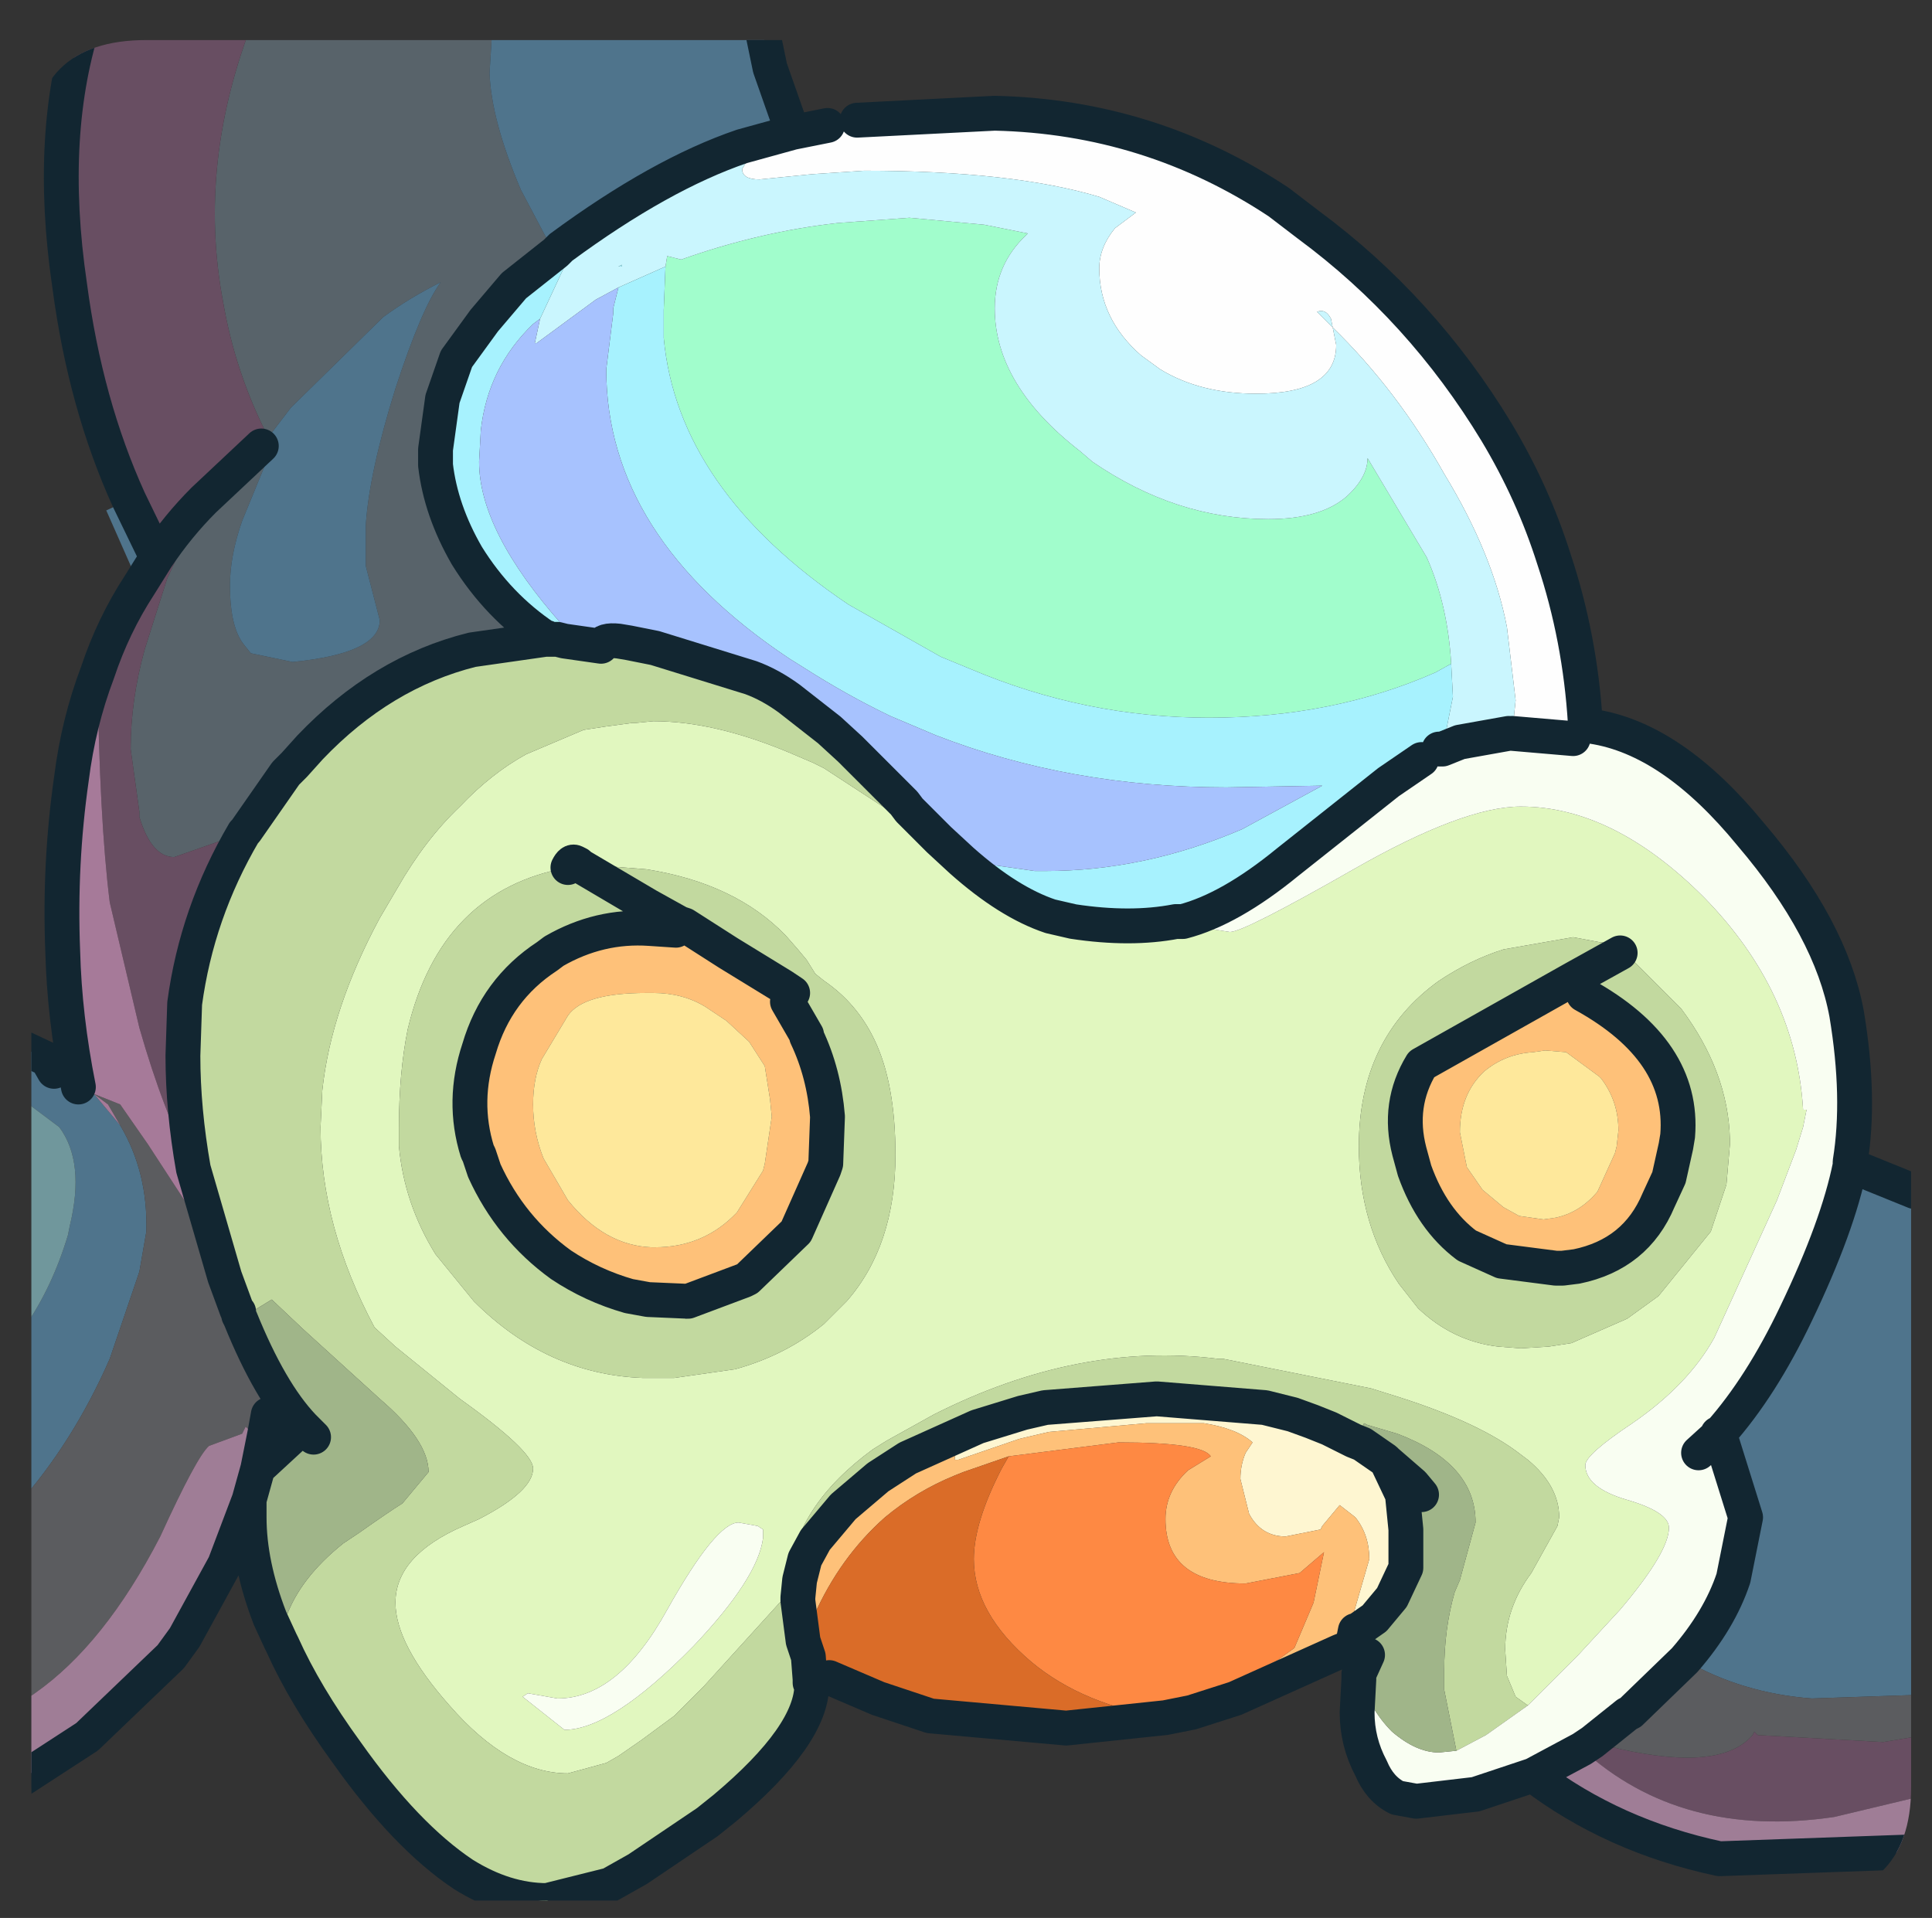 <?xml version="1.0" encoding="UTF-8" standalone="no"?>
<svg xmlns:ffdec="https://www.free-decompiler.com/flash" xmlns:xlink="http://www.w3.org/1999/xlink" ffdec:objectType="frame" height="55.05px" width="55.45px" xmlns="http://www.w3.org/2000/svg">
  <rect width="100%" height="100%" fill="#333333" stroke="none"/>
  <g transform="matrix(1.0, 0.0, 0.0, 1.0, 0.9, 1.15)">
    <clipPath id="clipPath0" transform="matrix(1.0, 0.0, 0.0, 1.0, 0.0, 0.0)">
      <path d="M50.5 0.0 Q53.95 0.0 53.95 3.3 L53.95 50.15 Q53.95 53.4 50.5 53.4 L3.3 53.4 Q0.0 53.4 0.0 50.15 L0.0 3.3 Q0.0 0.0 3.3 0.0 L50.5 0.0" fill="#000000" fill-rule="evenodd" stroke="none"/>
    </clipPath>
    <g clip-path="url(#clipPath0)">
      <use ffdec:characterId="2" height="55.05" transform="matrix(1.0, 0.0, 0.0, 1.0, -0.9, -1.15)" width="55.45" xlink:href="#shape1"/>
    </g>
    <use ffdec:characterId="3" height="53.4" transform="matrix(1.0, 0.0, 0.0, 1.0, 0.0, 0.0)" width="53.95" xlink:href="#shape2"/>
  </g>
  <defs>
    <g id="shape1" transform="matrix(1.0, 0.0, 0.0, 1.0, 0.9, 1.15)">
      <path d="M13.25 -0.65 L13.15 0.95 Q13.2 2.3 14.05 4.3 L14.95 6.0 15.2 5.95 15.1 6.05 15.05 6.1 13.85 7.05 13.0 8.05 12.2 9.15 11.8 10.3 11.6 11.75 11.6 12.2 Q11.75 13.5 12.5 14.8 13.4 16.25 14.75 17.15 L14.8 17.15 14.75 17.2 12.65 17.5 Q10.05 18.15 8.0 20.3 L7.55 20.8 7.3 21.05 6.15 22.7 6.1 22.75 4.1 23.45 Q3.45 23.45 3.1 22.3 L3.1 22.15 2.85 20.35 Q2.85 18.95 3.25 17.5 L3.55 16.55 3.9 15.45 4.95 13.2 6.6 11.65 6.85 11.85 6.05 13.8 Q5.7 14.8 5.7 15.65 5.7 16.85 6.1 17.35 L6.3 17.6 7.5 17.85 Q10.0 17.6 10.0 16.65 L9.6 15.1 9.6 14.45 9.6 13.9 Q9.7 12.4 10.45 10.0 11.2 7.7 11.75 6.95 10.85 7.4 10.1 7.95 L7.45 10.55 6.8 11.4 Q5.85 9.55 5.5 7.5 4.75 3.5 6.4 -0.65 L13.25 -0.65" fill="#58636a" fill-rule="evenodd" stroke="none"/>
      <path d="M13.25 -0.65 L20.9 -0.65 21.2 0.8 21.85 2.65 20.4 3.05 Q18.05 3.85 15.2 5.95 L14.95 6.0 14.05 4.3 Q13.2 2.3 13.15 0.95 L13.25 -0.65 M6.8 11.4 L7.45 10.55 10.1 7.95 Q10.85 7.4 11.75 6.95 11.2 7.7 10.45 10.0 9.7 12.4 9.6 13.9 L9.6 14.45 9.6 15.1 10.0 16.65 Q10.0 17.6 7.5 17.85 L6.3 17.6 6.1 17.35 Q5.7 16.85 5.7 15.65 5.7 14.8 6.05 13.8 L6.85 11.85 6.6 11.65 6.8 11.4 M14.75 17.2 L14.8 17.15 14.9 17.2 14.75 17.2 M2.8 13.2 L3.6 14.85 3.1 15.65 2.15 13.5 2.8 13.2 M47.45 46.5 Q48.45 45.35 48.85 44.15 L49.2 42.4 48.45 40.0 Q49.65 38.65 50.65 36.55 51.85 34.05 52.2 32.3 L54.05 33.05 54.05 47.5 51.1 47.6 Q49.1 47.45 47.45 46.5 M0.65 29.6 L1.35 30.05 1.8 30.25 2.55 31.15 Q3.35 32.5 3.3 34.2 L3.1 35.35 2.25 37.85 Q1.2 40.25 -0.4 42.05 L-0.4 37.25 -0.2 36.95 Q0.6 35.8 1.05 34.3 L1.1 34.05 Q1.55 32.2 0.8 31.2 L-0.4 30.3 -0.4 28.85 0.45 29.25 0.35 29.45 0.65 29.6" fill="#4f748d" fill-rule="evenodd" stroke="none"/>
      <path d="M6.4 -0.65 Q4.75 3.5 5.5 7.5 5.85 9.55 6.8 11.4 L6.6 11.65 4.95 13.2 3.9 15.45 3.55 16.55 3.25 17.5 Q2.85 18.95 2.85 20.35 L3.1 22.15 3.1 22.3 Q3.45 23.45 4.1 23.45 L6.1 22.75 Q4.75 25.05 4.4 27.65 L4.35 29.15 Q4.35 30.7 4.65 32.4 3.8 30.8 3.1 28.35 L2.25 24.75 Q1.95 22.35 1.9 18.15 2.35 16.8 3.1 15.65 L3.6 14.85 2.8 13.2 Q1.55 10.45 1.1 7.05 0.45 2.65 1.55 -0.65 L6.4 -0.65 M4.95 13.2 Q4.2 13.95 3.6 14.85 4.2 13.95 4.95 13.2 M44.5 49.05 L44.8 48.85 45.6 49.05 Q48.5 49.7 49.4 48.65 L49.45 48.55 49.55 48.65 53.15 48.85 54.05 48.7 54.05 50.45 51.75 51.0 Q47.35 51.65 44.5 49.05" fill="#684e62" fill-rule="evenodd" stroke="none"/>
      <path d="M44.8 48.85 L45.8 48.05 45.9 48.0 47.45 46.5 Q49.1 47.45 51.1 47.6 L54.05 47.5 54.05 48.7 53.15 48.85 49.55 48.65 49.45 48.55 49.4 48.65 Q48.5 49.7 45.6 49.05 L44.8 48.85 M1.8 30.25 L2.55 30.55 3.35 31.7 4.75 33.85 4.95 34.1 5.15 34.65 5.8 36.25 5.9 36.45 5.95 36.5 5.95 36.6 6.15 37.15 6.45 38.15 6.8 39.45 6.7 40.0 6.65 40.25 6.15 39.8 6.05 40.0 5.1 40.35 Q4.75 40.65 3.7 42.95 2.1 46.05 0.1 47.45 L-0.4 47.8 -0.4 42.05 Q1.2 40.25 2.25 37.85 L3.1 35.35 3.3 34.2 Q3.35 32.5 2.55 31.15 L2.2 30.55 1.8 30.25 M4.0 46.4 L3.85 46.3 4.4 45.85 4.0 46.4" fill="#5b5c5f" fill-rule="evenodd" stroke="none"/>
      <path d="M-0.4 30.3 L0.8 31.2 Q1.55 32.2 1.1 34.05 L1.05 34.3 Q0.6 35.8 -0.2 36.95 L-0.4 37.25 -0.4 30.3" fill="#70989d" fill-rule="evenodd" stroke="none"/>
      <path d="M43.1 49.8 L44.5 49.05 Q47.35 51.65 51.75 51.0 L54.05 50.45 54.05 52.0 48.45 52.2 Q45.4 51.55 43.1 49.8 M-0.4 47.8 L0.1 47.45 Q2.1 46.05 3.7 42.95 4.75 40.65 5.1 40.35 L6.05 40.0 6.15 39.8 6.65 40.25 6.5 41.0 6.25 41.9 5.55 43.75 4.4 45.85 3.85 46.3 4.0 46.4 1.6 48.7 -0.4 50.0 -0.4 47.8" fill="#a07d97" fill-rule="evenodd" stroke="none"/>
      <path d="M42.5 19.9 L42.6 18.95 42.35 16.85 Q41.95 14.75 40.55 12.45 39.2 10.05 37.35 8.25 L37.45 8.75 Q37.45 10.15 35.15 10.15 33.55 10.15 32.4 9.45 L31.85 9.05 Q30.65 8.0 30.65 6.55 30.65 5.95 31.1 5.4 L31.7 4.95 30.65 4.5 Q28.15 3.75 23.9 3.75 L22.4 3.85 20.9 4.0 Q20.4 4.0 20.4 3.7 L20.55 3.45 21.3 2.9 21.9 2.7 22.85 2.45 23.7 2.3 27.65 2.1 Q32.1 2.2 35.8 4.65 L36.65 5.3 Q39.9 7.7 42.05 11.25 43.1 13.0 43.7 14.9 44.45 17.15 44.6 19.6 L44.25 20.05 42.5 19.9 M37.35 8.25 L37.3 8.0 Q37.15 7.7 36.9 7.8 L37.35 8.25" fill="#ffffff" fill-rule="evenodd" stroke="none"/>
      <path d="M20.4 3.05 L21.85 2.65 22.85 2.45 21.9 2.7 21.3 2.9 20.5 3.3 20.4 3.05 M40.75 17.9 L40.3 18.15 Q37.35 19.45 33.8 19.45 30.25 19.45 26.95 18.05 L26.1 17.7 23.45 16.2 Q18.55 12.9 18.15 8.55 L18.15 7.75 18.2 6.5 18.25 6.2 18.65 6.3 Q20.9 5.5 23.15 5.25 L25.2 5.1 27.35 5.3 28.6 5.55 28.55 5.6 Q27.65 6.45 27.65 7.7 27.65 9.9 30.1 11.8 L30.45 12.1 Q32.85 13.75 35.5 13.75 37.0 13.75 37.75 13.1 38.35 12.55 38.35 12.0 L40.05 14.85 Q40.65 16.2 40.75 17.9" fill="#a2fecd" fill-rule="evenodd" stroke="none"/>
      <path d="M15.2 5.95 Q18.05 3.85 20.4 3.05 L20.5 3.3 21.3 2.9 20.55 3.45 20.4 3.7 Q20.4 4.0 20.9 4.0 L22.4 3.85 23.9 3.75 Q28.15 3.75 30.65 4.5 L31.7 4.95 31.1 5.4 Q30.65 5.95 30.65 6.55 30.65 8.0 31.85 9.05 L32.4 9.45 Q33.55 10.15 35.15 10.15 37.45 10.15 37.45 8.75 L37.35 8.25 Q39.2 10.05 40.55 12.45 41.95 14.75 42.35 16.85 L42.6 18.95 42.5 19.9 42.4 19.9 41.0 20.15 40.5 20.35 40.8 18.85 40.75 17.9 Q40.65 16.2 40.05 14.85 L38.35 12.0 Q38.35 12.55 37.75 13.1 37.0 13.75 35.5 13.75 32.85 13.75 30.45 12.1 L30.1 11.8 Q27.65 9.9 27.65 7.7 27.65 6.45 28.55 5.6 L28.6 5.55 27.35 5.3 25.2 5.1 23.15 5.25 Q20.9 5.5 18.65 6.3 L18.25 6.2 18.2 6.5 16.85 7.1 16.2 7.45 14.5 8.7 14.45 8.7 14.6 8.0 15.3 6.5 15.35 6.35 15.1 6.05 15.2 5.95 M37.35 8.25 L36.9 7.8 Q37.15 7.7 37.3 8.0 L37.35 8.25 M16.95 6.45 L16.85 6.5 16.95 6.5 16.95 6.45" fill="#cbf7ff" fill-rule="evenodd" stroke="none"/>
      <path d="M14.8 17.15 L14.75 17.15 Q13.4 16.25 12.5 14.8 11.75 13.5 11.6 12.2 L11.6 11.75 11.8 10.3 12.2 9.15 13.0 8.05 13.85 7.05 15.05 6.1 15.1 6.05 15.35 6.35 15.3 6.5 14.6 8.0 14.4 8.15 Q13.1 9.4 12.9 11.2 L12.85 12.1 Q12.85 14.1 15.25 16.8 L15.35 16.9 15.3 17.25 15.1 17.2 14.9 17.2 14.8 17.15 M40.5 20.35 L40.45 20.35 40.4 20.35 39.9 20.65 38.95 21.3 36.05 23.6 Q34.4 24.95 33.05 25.3 L32.85 25.3 Q31.55 25.55 29.9 25.3 L29.25 25.15 Q28.05 24.75 26.7 23.55 L28.8 23.85 29.1 23.85 Q31.95 23.85 34.75 22.65 L37.05 21.4 34.3 21.45 Q29.8 21.45 25.95 19.95 L24.65 19.4 Q23.4 18.8 22.15 18.0 L21.75 17.75 Q16.5 14.25 16.5 9.45 L16.7 7.85 16.7 7.7 16.85 7.1 18.2 6.5 18.15 7.75 18.15 8.55 Q18.55 12.9 23.45 16.2 L26.1 17.7 26.95 18.05 Q30.25 19.45 33.8 19.45 37.35 19.45 40.3 18.15 L40.75 17.9 40.8 18.85 40.5 20.35 40.4 20.35 40.5 20.35 M16.95 6.45 L16.95 6.5 16.85 6.5 16.95 6.45" fill="#a8f3ff" fill-rule="evenodd" stroke="none"/>
      <path d="M33.05 25.3 L32.9 25.35 33.45 25.45 34.4 25.6 Q34.8 25.6 37.95 23.8 41.1 22.0 42.75 22.0 45.4 22.0 48.0 24.6 50.65 27.3 50.85 30.7 L50.95 30.7 50.85 31.2 50.65 31.85 50.1 33.3 48.3 37.25 Q47.55 38.6 45.95 39.7 44.6 40.6 44.6 40.9 44.6 41.55 45.8 41.9 47.0 42.25 47.0 42.7 47.0 43.4 45.6 45.05 L44.4 46.35 43.05 47.7 42.95 47.8 42.6 47.55 42.35 46.95 42.3 46.2 Q42.3 45.0 43.05 44.0 L43.8 42.65 43.85 42.4 Q43.85 41.5 42.95 40.75 L42.75 40.6 Q41.6 39.7 39.25 38.95 L38.45 38.7 34.2 37.85 34.05 37.85 Q30.05 37.35 25.9 39.45 L24.55 40.2 24.15 40.45 Q21.9 42.1 21.75 44.15 L21.75 44.5 21.75 44.55 19.3 47.25 18.45 48.1 17.5 48.8 16.85 49.25 16.5 49.45 15.4 49.75 Q13.7 49.75 12.0 47.8 10.45 46.05 10.45 44.85 10.45 43.5 12.4 42.65 L12.85 42.45 Q14.4 41.65 14.4 41.0 14.4 40.5 12.3 39.0 L10.45 37.5 9.85 36.95 Q8.3 34.05 8.3 31.2 L8.35 30.15 Q8.6 27.8 10.0 25.2 L10.5 24.35 Q11.3 22.95 12.3 22.0 13.2 21.05 14.2 20.5 L15.85 19.8 16.5 19.7 17.25 19.6 17.35 19.6 17.85 19.55 Q19.6 19.55 21.75 20.45 L22.45 20.75 22.75 20.9 25.05 22.4 25.2 22.1 26.05 22.95 26.7 23.55 Q28.05 24.75 29.25 25.15 L29.9 25.3 Q31.55 25.55 32.85 25.3 L33.05 25.3 M45.9 26.35 L45.6 26.2 45.1 25.9 45.05 25.9 44.25 25.75 42.25 26.1 Q41.3 26.4 40.4 27.0 38.1 28.65 38.1 31.75 38.1 34.0 39.25 35.7 L39.8 36.4 Q40.8 37.35 42.1 37.5 L42.75 37.55 43.55 37.5 44.2 37.4 45.8 36.7 46.7 36.05 48.2 34.2 48.65 32.85 48.75 31.7 48.75 31.55 Q48.7 29.6 47.35 27.8 L45.9 26.35 M38.9 40.8 L39.65 41.45 39.35 41.75 38.9 40.8 M15.4 23.75 Q11.75 24.4 10.8 28.4 10.55 29.65 10.55 31.2 L10.55 31.75 Q10.7 33.4 11.6 34.85 L12.7 36.2 Q14.8 38.3 17.55 38.4 L17.6 38.4 17.9 38.4 18.45 38.4 20.2 38.15 Q21.65 37.75 22.75 36.85 L23.4 36.2 Q24.8 34.6 24.8 32.0 24.8 29.95 24.2 28.7 23.7 27.65 22.75 27.0 L22.5 26.8 22.25 26.4 22.0 26.1 21.65 25.7 Q20.2 24.2 17.65 23.8 L15.75 23.65 15.75 23.7 15.7 23.65 15.6 23.6 Q15.5 23.55 15.4 23.75 15.5 23.55 15.6 23.6 L15.7 23.65 15.75 23.7 15.55 23.75 15.4 23.75 M22.0 44.8 L21.9 44.7 22.0 44.7 22.0 44.8 M14.1 47.55 L15.3 48.5 Q16.65 48.5 19.0 46.1 20.85 44.15 21.0 43.0 L21.0 42.75 20.85 42.65 20.3 42.55 Q19.65 42.55 18.25 45.05 16.85 47.6 15.1 47.6 L14.25 47.45 14.1 47.55" fill="#e2f8c0" fill-rule="evenodd" stroke="none"/>
      <path d="M16.85 7.1 L16.7 7.7 16.7 7.85 16.5 9.45 Q16.5 14.25 21.75 17.75 L22.15 18.0 Q23.4 18.8 24.65 19.4 L25.95 19.95 Q29.8 21.45 34.3 21.45 L37.05 21.4 34.75 22.65 Q31.95 23.85 29.1 23.85 L28.8 23.85 26.7 23.55 26.05 22.95 25.2 22.1 25.05 21.9 23.5 20.35 22.9 19.8 21.75 18.9 Q21.2 18.5 20.65 18.3 L17.9 17.45 17.15 17.3 16.85 17.25 Q16.4 17.2 16.35 17.4 L15.3 17.25 15.35 16.9 15.25 16.8 Q12.85 14.1 12.85 12.1 L12.9 11.2 Q13.1 9.4 14.4 8.15 L14.6 8.0 14.45 8.7 14.5 8.7 16.2 7.45 16.85 7.1" fill="#a8c3ff" fill-rule="evenodd" stroke="none"/>
      <path d="M6.1 22.75 L6.15 22.7 7.3 21.05 7.55 20.8 8.0 20.3 Q10.05 18.15 12.65 17.5 L14.75 17.2 14.9 17.2 15.1 17.2 15.3 17.25 16.35 17.4 Q16.4 17.2 16.85 17.25 L17.15 17.3 17.9 17.45 20.65 18.3 Q21.2 18.5 21.75 18.9 L22.9 19.8 23.5 20.35 25.05 21.9 25.2 22.1 25.05 22.4 22.75 20.9 22.45 20.75 21.75 20.45 Q19.6 19.55 17.85 19.55 L17.35 19.6 17.25 19.6 16.5 19.7 15.85 19.8 14.2 20.5 Q13.2 21.05 12.3 22.0 11.3 22.95 10.5 24.35 L10.0 25.2 Q8.6 27.8 8.35 30.15 L8.3 31.2 Q8.3 34.05 9.85 36.95 L10.45 37.5 12.3 39.0 Q14.4 40.5 14.4 41.0 14.4 41.65 12.85 42.45 L12.4 42.65 Q10.45 43.5 10.45 44.85 10.45 46.05 12.0 47.8 13.7 49.75 15.4 49.75 L16.5 49.45 16.85 49.25 17.5 48.8 18.45 48.1 19.3 47.25 21.75 44.55 21.75 44.5 21.75 44.15 Q21.9 42.1 24.15 40.45 L24.55 40.2 25.9 39.45 Q30.05 37.35 34.05 37.85 L34.2 37.85 38.45 38.7 39.25 38.95 Q41.6 39.7 42.75 40.6 L42.95 40.75 Q43.85 41.5 43.85 42.4 L43.8 42.65 43.05 44.0 Q42.3 45.0 42.3 46.2 L42.35 46.95 42.6 47.55 42.95 47.8 41.75 48.65 40.9 49.1 40.55 47.35 40.55 46.8 Q40.55 45.6 40.85 44.55 L41.0 44.2 41.45 42.55 Q41.45 40.85 39.2 40.0 L38.35 39.75 38.25 39.7 38.2 39.8 37.95 40.2 37.25 39.85 36.75 39.65 36.2 39.45 35.4 39.25 32.3 39.0 29.1 39.25 28.45 39.4 27.15 39.8 25.15 40.7 24.3 41.25 23.3 42.1 22.5 43.05 22.2 43.6 22.05 44.2 22.0 44.7 21.9 44.7 22.0 44.8 22.15 45.95 22.3 46.4 22.35 47.05 22.35 47.15 22.4 47.2 Q22.4 48.65 19.9 50.75 L19.4 51.15 17.4 52.5 16.6 52.95 14.8 53.4 Q13.6 53.4 12.4 52.65 10.75 51.55 9.05 49.15 7.85 47.5 7.2 46.05 L7.15 45.95 7.3 45.3 Q7.7 44.15 8.95 43.15 L9.4 42.85 Q10.25 42.25 10.65 42.0 L11.4 41.1 Q11.4 40.2 10.0 39.0 L7.8 37.0 6.9 36.15 6.0 36.7 5.95 36.6 5.95 36.5 5.9 36.45 5.55 35.5 4.65 32.4 Q4.35 30.7 4.35 29.15 L4.4 27.65 Q4.75 25.05 6.1 22.75 M45.9 26.35 L47.35 27.8 Q48.7 29.6 48.75 31.55 L48.75 31.7 48.65 32.85 48.2 34.2 46.7 36.05 45.8 36.7 44.2 37.4 43.55 37.5 42.75 37.55 42.1 37.5 Q40.8 37.35 39.8 36.4 L39.25 35.7 Q38.1 34.0 38.1 31.75 38.1 28.65 40.4 27.0 41.3 26.4 42.25 26.1 L44.25 25.75 45.05 25.9 45.1 25.9 45.6 26.2 45.9 26.35 M44.55 27.4 L44.25 26.95 39.9 29.4 Q39.2 30.55 39.55 31.9 L39.7 32.45 Q40.2 33.85 41.2 34.6 L42.2 35.05 43.75 35.25 43.95 35.25 44.35 35.2 Q46.05 34.85 46.7 33.3 L47.0 32.65 47.2 31.75 47.25 31.45 Q47.45 29.0 44.55 27.4 M44.25 26.95 L45.6 26.2 44.25 26.95 M15.75 23.7 L15.75 23.65 17.65 23.8 Q20.2 24.2 21.65 25.7 L22.0 26.1 22.25 26.4 22.5 26.8 22.75 27.0 Q23.7 27.65 24.2 28.7 24.8 29.95 24.8 32.0 24.8 34.6 23.4 36.2 L22.75 36.85 Q21.65 37.75 20.2 38.15 L18.45 38.4 17.9 38.4 17.6 38.4 17.55 38.4 Q14.8 38.3 12.7 36.2 L11.6 34.85 Q10.7 33.4 10.55 31.75 L10.55 31.2 Q10.55 29.65 10.8 28.4 11.75 24.4 15.4 23.75 L15.55 23.75 15.75 23.7 17.7 24.85 18.6 25.35 17.7 24.85 15.75 23.7 M20.0 26.2 L18.75 25.4 18.6 25.35 18.5 25.55 17.75 25.5 Q16.3 25.4 15.0 26.15 L14.8 26.3 Q13.35 27.25 12.85 28.95 12.35 30.45 12.8 31.9 L12.85 32.0 13.0 32.45 Q13.75 34.1 15.2 35.15 16.1 35.75 17.15 36.05 L17.7 36.35 18.8 36.7 18.85 36.2 20.45 35.6 20.55 35.55 21.95 34.2 22.75 32.4 22.8 32.25 22.85 30.9 Q22.75 29.65 22.25 28.6 L22.25 28.55 21.7 27.6 21.85 27.35 22.0 27.1 21.55 26.85 20.3 26.05 20.15 26.0 20.1 26.2 20.0 26.2" fill="#c3daa0" fill-rule="evenodd" stroke="none"/>
      <path d="M40.5 20.35 L41.0 20.15 42.4 19.9 42.5 19.9 44.25 20.05 44.6 19.6 44.8 19.7 Q47.1 20.05 49.35 22.8 51.65 25.5 52.1 27.95 52.5 30.35 52.2 32.2 L52.2 32.3 Q51.85 34.05 50.65 36.55 49.65 38.65 48.45 40.0 L49.2 42.4 48.85 44.15 Q48.45 45.35 47.45 46.5 L45.9 48.0 45.8 48.05 44.8 48.85 44.5 49.05 43.1 49.8 41.45 50.35 39.75 50.55 39.2 50.45 Q38.7 50.2 38.45 49.6 38.05 48.85 38.05 48.0 L38.1 47.05 38.1 46.9 Q38.4 47.9 39.05 48.55 39.75 49.15 40.4 49.15 L40.9 49.1 41.75 48.65 42.95 47.8 43.05 47.7 44.4 46.35 45.6 45.05 Q47.0 43.4 47.0 42.7 47.0 42.25 45.8 41.9 44.6 41.55 44.6 40.9 44.6 40.6 45.95 39.7 47.55 38.6 48.3 37.25 L50.1 33.3 50.65 31.85 50.85 31.2 50.95 30.7 50.85 30.7 Q50.65 27.3 48.0 24.6 45.4 22.0 42.75 22.0 41.1 22.0 37.95 23.8 34.8 25.6 34.4 25.6 L33.45 25.45 32.9 25.35 33.05 25.3 Q34.4 24.95 36.05 23.6 L38.95 21.3 39.9 20.65 40.4 20.35 40.45 20.35 40.5 20.35 M47.85 40.55 L48.4 40.05 48.4 40.0 48.45 40.0 48.4 40.0 48.4 40.05 47.85 40.55 M14.1 47.55 L14.25 47.45 15.1 47.6 Q16.85 47.6 18.25 45.05 19.65 42.55 20.3 42.55 L20.85 42.65 21.0 42.75 21.0 43.0 Q20.85 44.15 19.0 46.1 16.65 48.5 15.3 48.5 L14.1 47.55" fill="#fafff3" fill-rule="evenodd" stroke="none"/>
      <path d="M37.95 40.2 L38.2 40.3 38.85 40.75 38.9 40.8 39.35 41.75 39.45 42.75 39.45 43.85 39.05 44.7 38.55 45.3 38.05 45.65 38.0 45.65 37.85 45.5 38.4 43.6 Q38.4 42.9 38.0 42.4 L37.55 42.05 37.05 42.65 37.0 42.75 36.0 42.95 Q35.3 42.95 34.95 42.3 L34.7 41.3 Q34.7 40.9 34.85 40.55 L35.05 40.25 Q34.6 39.85 33.65 39.7 L32.0 39.7 29.2 39.95 28.35 40.15 26.6 40.75 26.5 40.75 Q26.5 40.25 27.2 39.95 L27.15 39.8 28.45 39.4 29.1 39.25 32.3 39.0 35.4 39.25 36.2 39.45 36.15 39.8 36.7 39.85 Q37.0 39.9 37.15 40.1 L37.25 39.85 37.95 40.2" fill="#fff7d2" fill-rule="evenodd" stroke="none"/>
      <path d="M44.25 26.95 L44.55 27.4 Q47.45 29.0 47.25 31.45 L47.2 31.75 47.0 32.65 46.7 33.3 Q46.05 34.85 44.35 35.2 L43.95 35.25 43.75 35.25 42.2 35.05 41.2 34.6 Q40.2 33.85 39.7 32.45 L39.55 31.9 Q39.2 30.55 39.9 29.4 L44.25 26.95 M45.05 29.8 L45.0 29.75 44.05 29.05 43.45 29.0 43.1 29.05 Q42.3 29.1 41.7 29.6 41.0 30.25 41.0 31.35 L41.2 32.35 41.65 33.0 42.25 33.5 42.7 33.75 43.4 33.85 43.75 33.8 Q44.45 33.65 44.95 33.05 L45.45 31.95 45.5 31.75 45.55 31.3 Q45.55 30.45 45.05 29.8 M18.6 25.35 L18.75 25.4 20.0 26.2 21.55 27.15 21.85 27.35 21.7 27.6 22.25 28.55 22.25 28.6 Q22.75 29.65 22.85 30.9 L22.8 32.25 22.75 32.4 21.95 34.2 20.55 35.55 20.45 35.6 18.85 36.2 17.7 36.15 17.15 36.05 Q16.1 35.75 15.2 35.15 13.75 34.1 13.0 32.45 L12.85 32.0 12.8 31.9 Q12.35 30.45 12.85 28.95 13.35 27.25 14.8 26.3 L15.0 26.15 Q16.3 25.4 17.75 25.5 L18.5 25.55 18.6 25.35 M19.35 27.75 Q18.7 27.35 17.85 27.35 L17.65 27.35 Q15.85 27.35 15.4 28.0 L14.65 29.25 Q14.4 29.8 14.4 30.55 14.4 31.35 14.7 32.1 L15.4 33.3 Q16.45 34.6 17.8 34.65 L17.9 34.65 Q19.3 34.65 20.25 33.65 L21.0 32.45 21.05 32.25 21.25 30.9 21.2 30.4 21.05 29.45 20.6 28.75 19.95 28.15 19.35 27.75 M22.15 45.95 L22.0 44.8 22.0 44.7 22.05 44.2 22.2 43.6 22.5 43.05 23.3 42.1 24.3 41.25 25.15 40.7 27.15 39.8 27.2 39.95 Q26.5 40.25 26.5 40.75 L26.6 40.75 28.35 40.15 29.2 39.95 32.0 39.7 33.65 39.7 Q34.6 39.85 35.05 40.25 L34.85 40.55 Q34.7 40.9 34.7 41.3 L34.95 42.3 Q35.3 42.95 36.0 42.95 L37.0 42.75 37.05 42.65 37.55 42.05 38.0 42.4 Q38.4 42.9 38.4 43.6 L37.85 45.5 38.0 45.65 37.95 45.9 37.9 46.05 37.8 46.15 37.55 46.25 34.55 47.6 34.45 47.45 36.25 46.15 36.8 44.85 37.1 43.4 36.4 44.0 34.85 44.3 Q32.55 44.3 32.55 42.45 32.55 41.65 33.2 41.05 L33.85 40.65 Q33.6 40.25 31.2 40.25 L28.05 40.65 26.75 41.1 26.5 41.2 Q25.4 41.65 24.5 42.4 23.2 43.55 22.45 45.25 L22.15 45.95 M36.2 39.45 L36.75 39.65 37.25 39.85 37.15 40.1 Q37.0 39.9 36.7 39.85 L36.15 39.8 36.2 39.45" fill="#ffc279" fill-rule="evenodd" stroke="none"/>
      <path d="M40.9 49.1 L40.4 49.15 Q39.75 49.15 39.05 48.55 38.4 47.9 38.1 46.9 L38.35 46.35 37.9 46.05 37.95 45.9 38.0 45.65 38.05 45.65 38.55 45.3 39.05 44.7 39.45 43.85 39.45 42.75 39.35 41.75 39.65 41.45 38.9 40.8 38.85 40.75 38.2 40.3 37.95 40.2 38.2 39.8 38.25 39.7 38.35 39.75 39.2 40.0 Q41.45 40.85 41.45 42.55 L41.0 44.2 40.85 44.55 Q40.55 45.6 40.55 46.8 L40.55 47.35 40.9 49.1 M39.9 41.75 L39.65 41.45 39.9 41.75 M6.0 36.7 L6.9 36.15 7.8 37.0 10.0 39.0 Q11.4 40.2 11.4 41.1 L10.65 42.0 Q10.25 42.25 9.4 42.85 L8.95 43.15 Q7.7 44.15 7.3 45.3 L7.15 45.95 6.85 45.3 Q6.25 43.75 6.25 42.4 L6.25 41.9 6.5 41.0 7.15 40.4 7.8 39.8 Q6.85 38.8 6.0 36.7 M8.1 40.1 L7.8 39.8 8.1 40.1" fill="#a1b68a" fill-rule="evenodd" stroke="none"/>
      <path d="M45.05 29.8 Q45.55 30.45 45.55 31.3 L45.5 31.75 45.45 31.95 44.95 33.05 Q44.45 33.65 43.75 33.8 L43.4 33.85 42.7 33.75 42.25 33.5 41.65 33.0 41.2 32.35 41.0 31.35 Q41.0 30.25 41.7 29.6 42.3 29.1 43.1 29.05 L43.45 29.0 44.05 29.05 45.0 29.75 45.05 29.8 M19.35 27.75 L19.95 28.15 20.6 28.75 21.05 29.45 21.2 30.4 21.25 30.9 21.05 32.25 21.0 32.45 20.25 33.65 Q19.3 34.65 17.9 34.65 L17.8 34.65 Q16.45 34.6 15.4 33.3 L14.7 32.1 Q14.4 31.35 14.4 30.55 14.4 29.8 14.65 29.25 L15.4 28.0 Q15.85 27.35 17.65 27.35 L17.85 27.35 Q18.7 27.35 19.35 27.75" fill="#ffe99c" fill-rule="evenodd" stroke="none"/>
      <path d="M28.05 40.65 L31.2 40.25 Q33.6 40.25 33.85 40.65 L33.2 41.05 Q32.55 41.65 32.55 42.45 32.55 44.3 34.85 44.3 L36.4 44.0 37.1 43.4 36.8 44.85 36.25 46.15 34.45 47.45 34.55 47.6 33.3 48.0 32.55 48.15 Q30.2 47.8 28.7 46.55 27.05 45.15 27.05 43.6 27.05 42.55 27.85 41.0 L28.05 40.65" fill="#ff8a43" fill-rule="evenodd" stroke="none"/>
      <path d="M22.35 47.15 L22.35 47.05 22.3 46.4 22.15 45.95 22.45 45.25 Q23.2 43.55 24.5 42.4 25.4 41.65 26.5 41.2 L26.75 41.1 28.05 40.65 27.85 41.0 Q27.05 42.55 27.05 43.6 27.05 45.15 28.7 46.55 30.2 47.8 32.55 48.15 L29.7 48.45 25.8 48.1 25.5 48.0 24.3 47.6 22.9 47.0 22.35 47.15" fill="#db6c28" fill-rule="evenodd" stroke="none"/>
      <path d="M1.35 30.05 Q0.95 28.05 0.9 26.15 0.8 23.65 1.15 21.2 1.35 19.6 1.9 18.15 1.95 22.35 2.25 24.75 L3.1 28.35 Q3.8 30.8 4.65 32.4 L5.55 35.5 5.9 36.45 5.8 36.25 5.15 34.65 4.95 34.1 4.75 33.85 3.35 31.7 2.55 30.55 1.8 30.25 1.35 30.05 M2.55 31.15 L1.8 30.25 2.2 30.55 2.55 31.15 M5.95 36.6 L6.0 36.7 Q6.85 38.8 7.8 39.8 L7.15 40.4 6.7 40.0 6.8 39.45 6.45 38.15 6.15 37.15 5.95 36.6" fill="#a77a9a" fill-rule="evenodd" stroke="none"/>
      <path d="M15.2 5.95 Q18.05 3.85 20.4 3.05 L21.85 2.65 21.2 0.8 20.9 -0.65 M6.6 11.65 L4.95 13.2 Q4.2 13.95 3.6 14.85 L2.8 13.2 Q1.55 10.45 1.1 7.05 0.45 2.65 1.55 -0.65 M6.1 22.75 L6.15 22.7 7.3 21.05 7.55 20.8 8.0 20.3 Q10.05 18.15 12.65 17.5 L14.75 17.2 14.9 17.2 15.1 17.2 15.3 17.25 16.35 17.4 Q16.4 17.2 16.85 17.25 L17.15 17.3 17.9 17.45 20.65 18.3 Q21.2 18.5 21.75 18.9 L22.9 19.8 23.5 20.35 25.05 21.9 25.2 22.1 26.05 22.95 26.7 23.55 Q28.05 24.75 29.25 25.15 L29.9 25.3 Q31.55 25.55 32.85 25.3 L33.05 25.3 Q34.4 24.95 36.05 23.6 L38.95 21.3 39.9 20.65 M14.8 17.15 L14.75 17.15 Q13.4 16.25 12.5 14.8 11.75 13.5 11.6 12.2 L11.6 11.75 11.8 10.3 12.2 9.15 13.0 8.05 13.85 7.05 15.05 6.1 15.1 6.05 15.2 5.95 M42.4 19.9 L41.0 20.15 40.5 20.35 40.4 20.35 M38.1 46.9 L38.1 47.05 38.05 48.0 Q38.05 48.85 38.45 49.6 38.7 50.2 39.2 50.45 L39.75 50.55 41.45 50.35 43.1 49.8 44.5 49.05 44.8 48.85 45.8 48.05 45.9 48.0 47.45 46.5 Q48.45 45.35 48.85 44.15 L49.2 42.4 48.45 40.0 48.4 40.0 48.4 40.05 47.85 40.55 M44.25 20.05 L42.5 19.9 M44.6 19.6 L44.8 19.7 Q47.1 20.05 49.35 22.8 51.65 25.5 52.1 27.95 52.5 30.35 52.2 32.2 L52.2 32.3 54.05 33.05 M54.05 52.0 L48.45 52.2 Q45.4 51.55 43.1 49.8 M23.7 2.3 L27.65 2.1 Q32.1 2.2 35.8 4.65 L36.65 5.3 Q39.9 7.7 42.05 11.25 43.1 13.0 43.7 14.9 44.45 17.15 44.6 19.6 M52.2 32.3 Q51.85 34.05 50.65 36.55 49.65 38.65 48.45 40.0 M44.25 26.95 L39.9 29.4 Q39.2 30.55 39.55 31.9 L39.7 32.45 Q40.2 33.85 41.2 34.6 L42.2 35.05 43.75 35.25 43.95 35.25 44.35 35.2 Q46.05 34.85 46.7 33.3 L47.0 32.65 47.2 31.75 47.25 31.45 Q47.45 29.0 44.55 27.4 M45.6 26.2 L44.25 26.95 M37.95 40.2 L38.2 40.3 38.85 40.75 38.9 40.8 39.65 41.45 39.9 41.75 M22.85 2.45 L21.85 2.65 M1.9 18.15 Q2.35 16.8 3.1 15.65 L3.6 14.85 M1.35 30.05 Q0.95 28.05 0.9 26.15 0.8 23.65 1.15 21.2 1.35 19.6 1.9 18.15 M4.65 32.4 Q4.35 30.7 4.35 29.15 L4.4 27.65 Q4.75 25.05 6.1 22.75 M14.8 17.15 L14.9 17.2 M15.4 23.75 Q15.5 23.55 15.6 23.6 L15.7 23.65 15.75 23.7 17.7 24.85 18.6 25.35 18.75 25.4 20.0 26.2 21.55 27.15 21.85 27.35 M21.7 27.6 L22.25 28.55 22.25 28.6 Q22.75 29.65 22.85 30.9 L22.8 32.25 22.75 32.4 21.95 34.2 20.55 35.55 20.45 35.6 18.85 36.2 17.7 36.15 17.15 36.05 Q16.1 35.75 15.2 35.15 13.75 34.1 13.0 32.45 L12.85 32.0 12.8 31.9 Q12.35 30.45 12.85 28.95 13.35 27.25 14.8 26.3 L15.0 26.15 Q16.3 25.4 17.75 25.5 L18.5 25.55 M5.9 36.45 L5.55 35.5 4.65 32.4 M0.45 29.25 L0.65 29.6 M0.45 29.25 L-0.4 28.85 M5.9 36.45 L5.95 36.5 5.95 36.6 6.0 36.7 Q6.85 38.8 7.8 39.8 L8.1 40.1 M7.15 45.95 L7.2 46.05 Q7.85 47.5 9.05 49.15 10.75 51.55 12.4 52.65 13.6 53.4 14.8 53.4 L16.6 52.95 17.4 52.5 19.4 51.15 19.9 50.75 Q22.4 48.65 22.4 47.2 L22.35 47.15 22.35 47.05 22.3 46.4 22.15 45.95 22.0 44.8 22.0 44.7 22.05 44.2 22.2 43.6 22.5 43.05 23.3 42.1 24.3 41.25 25.15 40.7 27.15 39.8 28.45 39.4 29.1 39.25 32.3 39.0 35.4 39.25 36.2 39.45 36.75 39.65 37.25 39.85 37.95 40.2 M-0.4 50.0 L1.6 48.7 4.0 46.4 4.4 45.85 5.55 43.75 6.25 41.9 6.5 41.0 6.65 40.25 6.7 40.0 6.8 39.45 M6.5 41.0 L7.15 40.4 6.7 40.0 M7.15 45.95 L6.85 45.3 Q6.25 43.75 6.25 42.4 L6.25 41.9 M7.15 40.4 L7.8 39.8 M38.0 45.65 L38.05 45.65 38.55 45.3 39.05 44.7 39.45 43.85 39.45 42.75 39.35 41.75 38.9 40.8 M34.55 47.6 L37.55 46.25 37.8 46.15 37.9 46.05 37.95 45.9 38.0 45.65 M32.55 48.15 L29.7 48.45 25.8 48.1 25.5 48.0 24.3 47.6 22.9 47.0 M34.55 47.6 L33.3 48.0 32.55 48.15 M38.1 46.9 L38.35 46.35" fill="none" stroke="#122631" stroke-linecap="round" stroke-linejoin="round" stroke-width="1.0"/>
    </g>
    <g id="shape2" transform="matrix(1.0, 0.0, 0.0, 1.0, 0.0, 0.0)">
      <path d="M50.5 0.0 Q53.95 0.0 53.95 3.3 L53.95 50.15 Q53.95 53.4 50.5 53.4 L3.3 53.4 Q0.0 53.4 0.0 50.15 L0.0 3.3 Q0.0 0.0 3.3 0.0 L50.5 0.0" fill="#000000" fill-opacity="0.004" fill-rule="evenodd" stroke="none"/>
    </g>
  </defs>
</svg>
